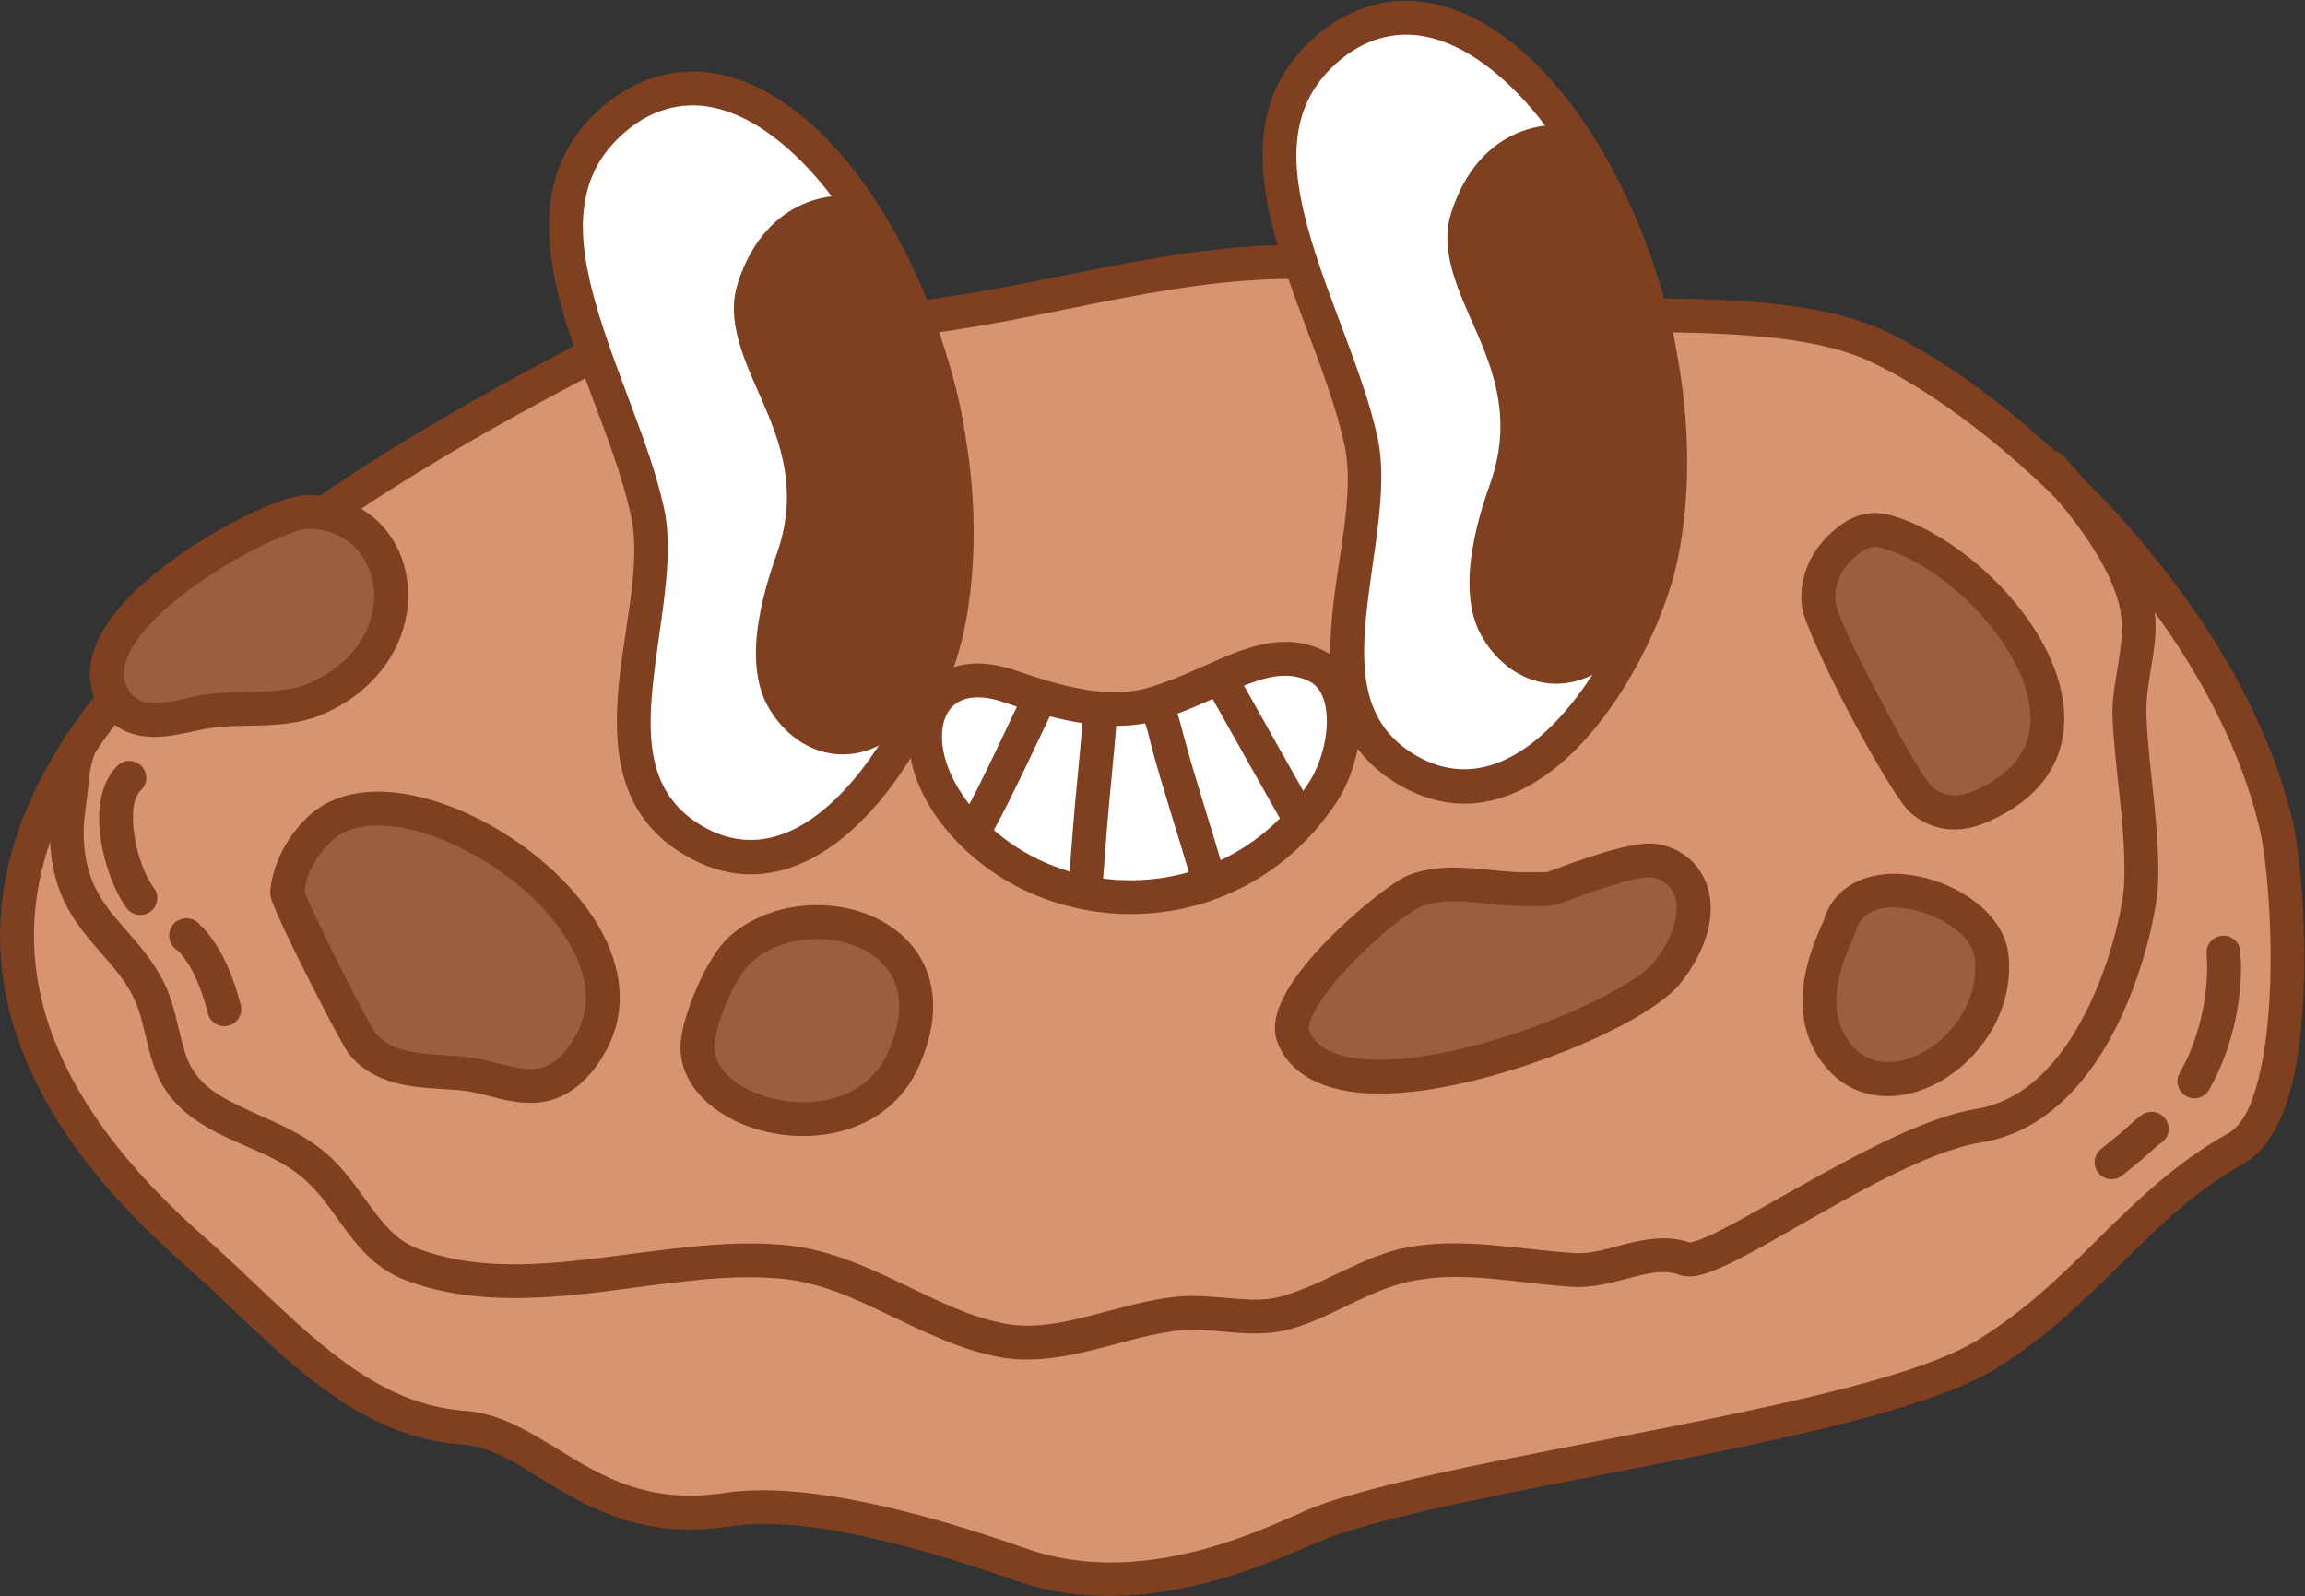 <?xml version="1.0" encoding="UTF-8" standalone="no"?><!DOCTYPE svg PUBLIC "-//W3C//DTD SVG 1.1//EN" "http://www.w3.org/Graphics/SVG/1.1/DTD/svg11.dtd"><svg width="100%" height="100%" viewBox="0 0 2267 1570" version="1.1" xmlns="http://www.w3.org/2000/svg" xmlns:xlink="http://www.w3.org/1999/xlink" xml:space="preserve" xmlns:serif="http://www.serif.com/" style="fill-rule:evenodd;clip-rule:evenodd;stroke-linejoin:round;stroke-miterlimit:2;"><rect x="0" y="0" width="2267" height="1570" fill="#333333" stroke="none"/><g id="Cookie"><path d="M1475,305.443c-54.269,-7.191 -131.82,-44.865 -177.61,-47.17c-128.624,-6.475 -256.819,36.779 -384.155,52.996c-127.08,16.186 -197.088,-31.027 -321.921,33.792c-279.134,144.94 -866.709,475.045 -400.673,884.659c86.044,75.627 156.522,166.68 265.833,174.474c76.144,5.429 125.648,100.941 258.02,80.619c76.603,-11.759 189.515,18.968 290.13,54.145c126.807,44.334 259.7,-28.302 294.303,-41.337c136.303,-51.344 538.822,-95.279 652.814,-164.334c101.127,-61.261 147.874,-147.741 247.772,-204.127c66.669,-37.631 52.19,-262.333 39.188,-317.547c-50.684,-215.24 -266.097,-413.605 -394.467,-472.143c-96.425,-43.971 -279.831,-22.181 -369.234,-34.027Z" style="fill:#d89370;"/><path d="M1477.19,288.92c-31.72,-4.203 -71.559,-19.258 -108.026,-30.985c-26.536,-8.533 -51.461,-15.328 -70.935,-16.308c-129.596,-6.524 -258.8,36.769 -387.098,53.109c-62.49,7.959 -110.946,0.185 -159.127,-1.465c-51.52,-1.765 -102.732,2.917 -168.369,36.999c-112.646,58.49 -275.011,146.98 -399.288,258.428c-115.144,103.257 -197.08,226.451 -182.59,363.058c9.644,90.912 61.919,188.559 177.882,290.482c43.248,38.012 82.608,79.873 124.867,113.237c44.704,35.295 92.663,61.199 150.784,65.343c27.873,1.988 51.555,17.837 78.041,34.144c46.213,28.454 99.145,59.304 183.693,46.325c74.519,-11.44 184.222,19.184 282.1,53.404c131.623,46.018 269.762,-27.943 305.679,-41.473c81.294,-30.623 257.892,-58.43 410.608,-90.735c104.694,-22.146 198.358,-46.706 244.966,-74.941c51.777,-31.366 89.719,-69.085 127.418,-106.283c35.796,-35.321 71.344,-70.172 119.911,-97.585c23.19,-13.09 39.582,-44.779 48.422,-85.749c18.33,-84.939 8.173,-210.315 -1.203,-250.133c-51.893,-220.373 -272.343,-423.552 -403.775,-483.487c-40.181,-18.323 -94.799,-26.012 -151.91,-29.04c-81.75,-4.334 -168.722,0.721 -222.05,-6.345l0,0Zm-4.378,33.045c53.956,7.149 141.95,2.202 224.663,6.587c52.531,2.785 102.886,9.229 139.845,26.082c125.309,57.142 335.684,250.692 385.159,460.799c8.826,37.482 18.32,155.504 1.066,235.461c-6.413,29.719 -15.402,54.257 -32.224,63.751c-51.331,28.974 -89.105,65.556 -126.939,102.887c-35.931,35.453 -71.926,71.605 -121.276,101.5c-44.585,27.009 -134.443,49.654 -234.593,70.839c-154.549,32.692 -333.191,61.163 -415.461,92.153c-33.289,12.54 -160.933,83.853 -282.927,41.201c-103.352,-36.133 -219.472,-66.965 -298.159,-54.885c-74.299,11.406 -120.547,-16.758 -161.158,-41.762c-31.399,-19.333 -60.104,-36.653 -93.148,-39.009c-51.19,-3.649 -93.125,-27.169 -132.499,-58.256c-41.818,-33.017 -80.719,-74.496 -123.516,-112.112c-107.735,-94.692 -157.781,-184.499 -166.74,-268.962c-13.414,-126.457 65.108,-239.14 171.696,-334.725c122.089,-109.485 281.733,-196.201 392.394,-253.661c71.42,-37.085 124.07,-35.432 180.896,-31.733c40.688,2.648 83.394,6.313 135.451,-0.317c126.373,-16.096 253.56,-59.311 381.211,-52.885c21.732,1.094 50.93,10.856 81.204,20.923c32.947,10.955 67.025,22.41 95.055,26.124l-0,-0Z" style="fill:#7e4021;"/><path d="M993.331,675.133c52.48,18.149 99.569,29.105 140.319,17.335c62.086,-17.933 112.108,-61.185 160.775,-37.662c40.019,19.343 30.192,88.566 6.43,124.605c-87.258,132.341 -266.144,131.829 -355.039,28.668c-65.079,-75.522 -37.66,-162.402 47.515,-132.946Z" style="fill:#fff;"/><path d="M998.778,659.381c-43.052,-14.888 -74.004,-3.952 -90.892,17.875c-23.435,30.287 -20.341,88.733 25.304,141.703c95.532,110.862 287.807,111.847 381.579,-30.373c16.198,-24.568 26.596,-62.732 22.582,-94.06c-3.11,-24.275 -14.534,-44.508 -35.673,-54.726c-23.373,-11.297 -46.984,-10.332 -71.699,-3.051c-30.854,9.09 -63.732,28.955 -100.954,39.706c-37.86,10.936 -81.488,-0.211 -130.247,-17.074l-0,0Zm-10.895,31.503c56.204,19.437 106.751,30.201 150.392,17.596c31.522,-9.105 60.012,-24.559 86.767,-34.829c21.746,-8.347 42.048,-13.546 62.13,-3.839c10.883,5.26 15.515,16.452 17.116,28.95c3.052,23.82 -5.031,52.795 -17.348,71.475c-80.744,122.461 -246.239,122.422 -328.499,26.962c-22.633,-26.265 -33.069,-53.834 -31.9,-76.154c0.691,-13.2 5.583,-24.288 15.331,-30.223c10.878,-6.622 26.463,-6.698 46.011,0.062l0,0Z" style="fill:#7e4021;"/><path d="M1122.81,703.522c5.134,9.185 7.579,22.9 10.293,32.959c11.101,41.133 27.203,89.659 38.807,130.653c2.506,8.851 11.725,14.002 20.576,11.497c8.851,-2.506 14.003,-11.726 11.497,-20.576c-11.569,-40.871 -27.63,-89.249 -38.697,-130.259c-3.356,-12.435 -7.032,-29.18 -13.378,-40.536c-4.487,-8.029 -14.65,-10.905 -22.679,-6.418c-8.03,4.488 -10.906,14.65 -6.419,22.68Z" style="fill:#7e4021;"/><path d="M1065.49,700.877c-0.851,11.693 -4.11,47.561 -5.284,59.226c-3.588,35.676 -6.342,71.297 -8.885,107.046c-0.652,9.175 6.267,17.154 15.443,17.807c9.175,0.652 17.154,-6.267 17.807,-15.442c2.519,-35.425 5.246,-70.723 8.801,-106.076c1.192,-11.844 4.499,-48.266 5.363,-60.14c0.669,-9.174 -6.237,-17.165 -15.412,-17.833c-9.174,-0.668 -17.165,6.238 -17.833,15.412Z" style="fill:#7e4021;"/><path d="M1008.13,678.566c-8.941,17.24 -47.244,102.212 -64.14,128.848c-4.927,7.768 -2.621,18.075 5.147,23.002c7.768,4.927 18.074,2.621 23.001,-5.147c17.236,-27.171 56.463,-113.771 65.583,-131.357c4.235,-8.166 1.043,-18.234 -7.123,-22.469c-8.166,-4.234 -18.233,-1.043 -22.468,7.123Z" style="fill:#7e4021;"/><path d="M1187.52,678.368c16.536,29.722 58.276,103.539 75.005,133.141c4.525,8.008 14.701,10.836 22.71,6.31c8.008,-4.526 10.835,-14.702 6.31,-22.71c-16.705,-29.559 -58.384,-103.268 -74.896,-132.947c-4.472,-8.038 -14.629,-10.933 -22.667,-6.461c-8.039,4.472 -10.934,14.629 -6.462,22.667Z" style="fill:#7e4021;"/><path d="M775.74,125.148c-94.848,-75.253 -160.45,-18.484 -176.021,-4.229c-104.065,95.271 9.978,255.76 37.238,383.249c20.74,96.993 -65.592,251.779 40.418,319.627c125.059,80.04 235.435,-109.713 255.186,-210.411c36.049,-183.798 -48.16,-402.024 -156.821,-488.236Z" style="fill:#fff;"/><path d="M786.099,112.092c-42.078,-33.386 -79.181,-42.785 -109.404,-41.703c-46.436,1.662 -77.617,28.521 -88.23,38.237c-46.179,42.276 -54.494,95.884 -44.892,154.338c13.024,79.283 60.679,167.959 77.086,244.689c10.064,47.063 -6.489,108.103 -12.058,165.652c-6.369,65.801 0.976,126.886 59.79,164.528c56.957,36.453 111.282,24.347 157.355,-11.349c63.764,-49.404 110.721,-146.42 123.17,-209.892c37.266,-190.006 -50.486,-415.376 -162.817,-504.5l0,-0Zm-20.718,26.112c104.992,83.301 185.656,294.381 150.825,471.972c-11.252,57.366 -53.246,145.307 -110.876,189.958c-34.857,27.007 -75.879,37.203 -118.97,9.624c-47.205,-30.212 -49.692,-80.429 -44.581,-133.242c5.909,-61.054 22.153,-125.903 11.477,-175.833c-13.695,-64.044 -49.109,-136.402 -68.108,-204.689c-17.112,-61.504 -21.26,-119.676 25.825,-162.781c8.072,-7.39 31.598,-28.248 66.914,-29.512c24.278,-0.87 53.693,7.685 87.494,34.503l0,0Z" style="fill:#7e4021;"/><path d="M1477.49,55.628c-94.848,-75.253 -160.45,-18.484 -176.021,-4.228c-104.066,95.27 9.977,255.759 37.238,383.248c20.74,96.993 -65.593,251.779 40.418,319.628c125.059,80.039 235.435,-109.714 255.185,-210.412c36.05,-183.798 -48.159,-402.023 -156.82,-488.236Z" style="fill:#fff;"/><path d="M1487.85,42.572c-42.079,-33.386 -79.181,-42.785 -109.405,-41.703c-46.435,1.662 -77.616,28.521 -88.229,38.238c-46.179,42.275 -54.494,95.883 -44.892,154.338c13.024,79.282 60.679,167.958 77.086,244.688c10.063,47.063 -6.489,108.103 -12.059,165.652c-6.368,65.801 0.977,126.886 59.791,164.528c56.956,36.453 111.282,24.347 157.355,-11.349c63.764,-49.404 110.72,-146.42 123.17,-209.892c37.266,-190.006 -50.486,-415.376 -162.817,-504.5l0,-0Zm-20.718,26.113c104.991,83.301 185.656,294.38 150.824,471.971c-11.251,57.366 -53.245,145.307 -110.875,189.958c-34.857,27.007 -75.879,37.203 -118.97,9.624c-47.206,-30.212 -49.693,-80.429 -44.581,-133.241c5.909,-61.055 22.153,-125.904 11.476,-175.834c-13.694,-64.044 -49.109,-136.402 -68.108,-204.689c-17.112,-61.504 -21.259,-119.675 25.826,-162.781c8.072,-7.39 31.598,-28.248 66.914,-29.512c24.278,-0.869 53.693,7.685 87.494,34.504l0,-0Z" style="fill:#7e4021;"/><path d="M835.41,209.763c-10.668,-3.546 -69.614,-1.2 -93.924,73.714c-22.536,69.447 82.76,143.027 37.819,267.936c-14.749,40.991 -29.433,99.705 -9.518,135.15c32.695,58.192 119.05,65.54 158.481,-83.36c13.746,-51.909 8.903,-121.182 3.696,-174.595c-7.365,-75.545 -67.705,-209.257 -96.554,-218.845Z" style="fill:#7e4021;"/><path d="M840.667,193.947c-12.747,-4.237 -85.986,-5.129 -115.034,84.386c-10.194,31.414 1.171,63.856 17.111,100.182c19.705,44.906 46.009,97.407 20.878,167.255c-9.357,26.008 -18.563,58.79 -19.984,88.929c-1.054,22.36 2.244,43.343 11.619,60.028c20.385,36.283 58.022,55.581 96.186,43.733c33.978,-10.549 71.048,-48.334 92.937,-130.991c14.21,-53.66 9.555,-125.262 4.172,-180.478c-5.349,-54.87 -37.467,-139.372 -66.622,-188.512c-8.001,-13.485 -15.867,-24.418 -22.881,-31.744c-6.576,-6.867 -12.991,-10.997 -18.382,-12.788Zm-10.514,31.631c2.315,0.77 4.472,3.642 7.392,7.071c4.954,5.814 10.254,13.631 15.717,22.839c27.043,45.579 57.152,123.844 62.114,174.737c5.031,51.611 10.063,118.554 -3.219,168.711c-10.943,41.325 -25.44,69.809 -41.685,87.748c-15.727,17.369 -32.632,23.941 -48.199,21.338c-15.613,-2.611 -29.145,-13.94 -37.956,-29.623c-6.558,-11.672 -8.12,-26.488 -7.382,-42.131c1.266,-26.864 9.712,-56.031 18.052,-79.213c28.8,-80.045 0.862,-140.473 -21.719,-191.934c-12.256,-27.929 -23.767,-52.347 -15.929,-76.5c14.236,-43.869 41.884,-58.766 60.724,-62.274c5.732,-1.067 10.19,-1.4 12.09,-0.769Z" style="fill:#7e4021;"/><path d="M1537.16,140.243c-10.668,-3.546 -69.614,-1.2 -93.924,73.714c-22.536,69.447 82.76,143.027 37.818,267.936c-14.748,40.991 -29.432,99.705 -9.517,135.15c32.694,58.192 119.05,65.54 158.481,-83.36c13.746,-51.908 8.903,-121.181 3.696,-174.595c-7.365,-75.545 -67.706,-209.256 -96.554,-218.845Z" style="fill:#7e4021;"/><path d="M1542.42,124.427c-12.748,-4.237 -85.986,-5.129 -115.034,84.386c-10.194,31.414 1.171,63.857 17.111,100.182c19.705,44.906 46.009,97.407 20.878,167.255c-9.357,26.008 -18.563,58.791 -19.984,88.929c-1.054,22.36 2.244,43.343 11.618,60.028c20.385,36.283 58.023,55.581 96.187,43.733c33.978,-10.549 71.048,-48.334 92.936,-130.991c14.21,-53.659 9.556,-125.262 4.173,-180.478c-5.35,-54.87 -37.467,-139.371 -66.623,-188.511c-8.001,-13.486 -15.866,-24.419 -22.881,-31.745c-6.575,-6.867 -12.99,-10.996 -18.381,-12.788Zm-10.514,31.632c2.315,0.769 4.472,3.641 7.392,7.07c4.954,5.815 10.254,13.631 15.717,22.839c27.043,45.579 57.152,123.844 62.114,174.737c5.031,51.612 10.063,118.554 -3.219,168.711c-10.944,41.325 -25.44,69.809 -41.685,87.749c-15.728,17.368 -32.632,23.94 -48.199,21.337c-15.613,-2.611 -29.145,-13.94 -37.956,-29.622c-6.558,-11.673 -8.12,-26.489 -7.383,-42.132c1.267,-26.864 9.712,-56.031 18.053,-79.213c28.799,-80.045 0.862,-140.473 -21.719,-191.934c-12.256,-27.929 -23.767,-52.347 -15.929,-76.499c14.236,-43.869 41.884,-58.767 60.724,-62.274c5.732,-1.068 10.189,-1.401 12.09,-0.769Z" style="fill:#7e4021;"/><path d="M1627.86,846.576c-23.179,-4.377 -100.323,27.424 -103.146,27.567c-17.322,0.878 -34.927,0.614 -52.203,-1.125c-2.062,-0.208 -4.125,-0.399 -6.186,-0.623c-24.611,-2.67 -50.754,-5.493 -74.784,3.736c-24.211,9.299 -134.701,103.976 -119.557,143.223c37.897,98.213 327.041,-10.882 367.667,-62.626c42.238,-53.797 28.662,-102.513 -11.791,-110.152Z" style="fill:#9d5e3e;"/><path d="M1521.86,857.592c-15.835,0.719 -31.897,0.431 -47.671,-1.157c-2.019,-0.203 -4.039,-0.39 -6.057,-0.609c-27.18,-2.949 -56.019,-5.446 -82.557,4.747c-18.117,6.958 -81.941,58.076 -112.743,102.848c-8.757,12.729 -14.904,25.067 -17.448,35.815c-2.303,9.732 -1.857,18.559 1.06,26.118c13.58,35.194 52.791,51.072 104.272,50.229c72.7,-1.191 170.585,-33.877 232.809,-66.344c28.57,-14.907 49.805,-30.196 59.244,-42.219c52.825,-67.281 28.785,-127.268 -21.808,-136.821l0,-0c-7.795,-1.472 -20.548,-0.241 -34.999,3.194c-27.7,6.584 -63.267,20.374 -73.843,24.11l-0.259,0.089Zm102.916,5.361c30.492,5.758 33.612,42.933 1.775,83.482c-7.624,9.711 -25.369,21.211 -48.446,33.252c-58.281,30.41 -149.841,61.452 -217.934,62.567c-18.997,0.311 -36.02,-1.667 -49.51,-7.217c-10.814,-4.449 -19.102,-11.273 -23.118,-21.682c-1.049,-2.719 -0.038,-5.95 1.193,-9.601c2.243,-6.65 6.365,-13.892 11.558,-21.44c26.828,-38.995 81.452,-84.564 97.232,-90.624c21.523,-8.266 44.967,-5.117 67.011,-2.725c2.103,0.228 4.209,0.424 6.313,0.636c18.108,1.823 36.561,2.108 54.717,1.187c0.731,-0.037 3.929,-0.512 8.8,-2.263c8.886,-3.195 31.127,-11.734 52.772,-18.21c15.227,-4.557 29.935,-8.816 37.637,-7.362Z" style="fill:#7e4021;"/><path d="M1851.72,521.854c2.384,1.076 -5.039,-0.874 -7.567,-0.753c-6.804,0.327 -13.406,2.002 -19.557,5.781c-20.497,12.594 -39.648,37.15 -35.793,68.052c3.09,24.768 83.092,175.755 100.509,191.26c16.447,14.642 36.744,15.788 55.456,8.185c155.517,-63.194 13.789,-245.482 -93.048,-272.525Z" style="fill:#9d5e3e;"/><path d="M1850.98,505.203c-2.534,-0.367 -6.112,-0.822 -7.622,-0.749c-9.571,0.459 -18.83,2.911 -27.483,8.228c-25.304,15.547 -48.366,46.166 -43.607,84.315c1.63,13.061 22.882,59.696 46.679,104.816c23.8,45.123 50.102,88.653 59.287,96.83c21.613,19.241 48.223,21.168 72.812,11.176c35.768,-14.534 57.455,-35.036 68.932,-58.003c17.222,-34.46 11.718,-75.663 -8.537,-114.901c-31.462,-60.948 -98.359,-116.722 -155.627,-131.218c-1.617,-0.41 -3.244,-0.568 -4.834,-0.494Zm-6.719,32.595l3.988,0.5l0.83,0.094c49.235,13.115 105.774,61.569 132.742,113.813c14.964,28.988 21.063,59.252 8.34,84.71c-8.484,16.978 -25.223,31.279 -51.663,42.023c-12.835,5.215 -26.818,4.851 -38.1,-5.192c-8.232,-7.328 -30.638,-47.043 -51.967,-87.484c-21.332,-40.444 -41.625,-81.684 -43.086,-93.391c-2.951,-23.657 12.289,-42.147 27.98,-51.789c3.439,-2.113 7.142,-3.032 10.936,-3.284Zm-4.818,-4.679c0.984,1.16 2.438,2.433 4.622,3.535c-1.778,-0.918 -3.331,-2.123 -4.622,-3.535Z" style="fill:#7e4021;"/><path d="M1810.08,908.545c1.016,3.743 -45.818,77.977 -1.456,130.38c51.133,60.403 160.188,-11.026 150.06,-98.833c-6.447,-55.897 -127.575,-94.757 -148.604,-31.547Z" style="fill:#9d5e3e;"/><path d="M1793.79,905.066l-0.051,0.126c-3.443,8.131 -14.087,29.558 -18.68,55.201c-5.088,28.403 -2.774,61.404 20.842,89.301c25.412,30.019 62.173,34.595 96.532,21.38c47.699,-18.346 89.794,-72.309 82.806,-132.891c-1.684,-14.603 -9.005,-28.496 -20.429,-40.429c-15.083,-15.757 -37.494,-28.156 -60.752,-34.227c-42.691,-11.143 -86.482,-0.26 -99.794,39.757c-0.195,0.586 -0.357,1.18 -0.474,1.782Zm32.106,8.63l-0.003,0.11c7.734,-23.248 34.945,-24.5 59.746,-18.026c17.201,4.49 33.937,13.371 45.092,25.024c6.069,6.34 10.5,13.44 11.395,21.198c5.165,44.785 -26.398,84.399 -61.66,97.961c-20.951,8.058 -43.627,6.499 -59.124,-11.806c-14.384,-16.992 -16.58,-36.913 -14.522,-54.778c2.307,-20.028 9.9,-37.827 14.466,-48.095c2.23,-5.013 3.778,-9 4.61,-11.588Z" style="fill:#7e4021;"/><path d="M728.185,933.776c-19.566,17.707 -40.537,68.195 -42.139,93.772c-4.564,72.852 157.745,112.764 202.11,15.203c57.954,-127.446 -93.868,-168.799 -159.971,-108.975Z" style="fill:#9d5e3e;"/><path d="M717.001,921.419c-21.955,19.87 -45.791,76.386 -47.589,105.087c-2.249,35.885 26.359,66.993 67.422,81.659c57.332,20.477 135.983,8.581 166.494,-58.515c20.241,-44.512 17.328,-80.041 2.898,-106.037c-17.016,-30.654 -51.086,-48.928 -88.113,-52.697c-36.096,-3.675 -74.573,6.485 -101.112,30.503Zm22.368,24.715c19.733,-17.859 48.529,-24.788 75.369,-22.056c25.911,2.637 50.436,14.261 62.343,35.713c10.362,18.667 10.438,44.098 -4.097,76.06c-14.898,32.763 -45.94,46.581 -77.221,48.027c-29.092,1.346 -58.75,-7.698 -77.217,-23.632c-10.009,-8.636 -16.639,-19.325 -15.866,-31.656c1.406,-22.454 19.512,-66.912 36.689,-82.456Z" style="fill:#7e4021;"/><path d="M303.32,503.389c-37.396,-0.378 -243.427,110.364 -189.14,186.901c21.175,29.853 61.371,14.074 88.068,9.608c34.946,-5.847 76.153,1.848 109.365,-12.988c108.686,-48.55 88.047,-182.549 -8.293,-183.521Z" style="fill:#9d5e3e;"/><path d="M303.488,486.723c-7.995,-0.081 -22.634,3.555 -40.636,11.02c-36.833,15.273 -90.438,46.195 -127.765,81.472c-19.075,18.028 -33.91,37.326 -41.215,56.193c-8.637,22.306 -7.633,44.298 6.714,64.525c14.305,20.169 34.694,25.721 56.358,24.678c16.703,-0.803 34.148,-5.948 48.054,-8.275c16.788,-2.809 35.085,-2.269 53.168,-2.905c21.005,-0.738 41.713,-3.025 60.245,-11.304c49.609,-22.16 75.115,-60.334 81.416,-97.742c9.94,-59.005 -26.976,-116.962 -96.339,-117.662l-0,-0Zm-0.336,33.331c54.256,0.548 77.826,54.031 57.599,99.173c-9.329,20.821 -27.704,39.855 -55.935,52.465c-14.681,6.558 -31.181,7.842 -47.821,8.426c-19.559,0.688 -39.339,0.304 -57.497,3.342c-12.791,2.139 -28.793,7.117 -44.156,7.856c-10.409,0.501 -20.695,-0.978 -27.568,-10.668c-7.369,-10.39 -7.254,-21.746 -2.818,-33.204c5.768,-14.896 17.967,-29.77 33.027,-44.003c34.354,-32.468 83.737,-60.85 117.637,-74.907c12.317,-5.108 22.062,-8.535 27.531,-8.48l0.001,0Z" style="fill:#7e4021;"/><path d="M315.685,814.078c-16.303,14.729 -30.644,37.607 -33.287,63.325c-0.735,7.149 65.217,137.907 73.715,148.662c24.794,31.381 71.26,26.151 103.376,30.285c23.177,2.983 47.211,14.337 70.599,11.12c22.797,-3.136 40.266,-20.664 52.529,-44.402c63.337,-122.602 -184.925,-283.084 -266.932,-208.99Z" style="fill:#9d5e3e;"/><path d="M304.511,801.711c-19.026,17.19 -35.607,43.973 -38.692,73.988c-0.151,1.463 -0.211,3.994 0.69,7.4c0.817,3.088 3.355,9.599 7.246,18.288c17.246,38.521 62.293,126.167 69.281,135.011c15.092,19.101 36.469,27.653 59.271,31.466c18.945,3.167 38.812,2.926 55.054,5.016c11.027,1.419 22.242,4.898 33.497,7.571c13.869,3.293 27.791,5.416 41.501,3.53c27.87,-3.834 50.074,-24.243 65.065,-53.263c18.359,-35.537 14.772,-73.841 -3.372,-109.933c-16.757,-33.331 -46.205,-64.79 -80.684,-89.517c-41.303,-29.62 -89.721,-49.471 -131.215,-52.305c-30.837,-2.106 -58.098,5.09 -77.642,22.748l0,-0Zm-5.176,74.563c2.919,-20.255 14.546,-38.105 27.523,-49.83l-0,0c13.261,-11.981 32.099,-15.654 53.023,-14.225c36.143,2.469 78.085,20.336 114.061,46.137c29.921,21.458 55.787,48.476 70.328,77.401c13.155,26.167 16.85,53.897 3.539,79.662c-9.539,18.465 -22.259,33.1 -39.993,35.54c-9.678,1.331 -19.465,-0.614 -29.256,-2.939c-12.402,-2.946 -24.793,-6.636 -36.944,-8.2c-15.873,-2.044 -35.297,-1.737 -53.812,-4.833c-14.661,-2.452 -28.91,-6.972 -38.614,-19.254c-7.41,-9.379 -59.68,-113.055 -69.587,-138.722l-0.268,-0.737Z" style="fill:#7e4021;"/><path d="M1661.94,1222.03c-20.463,-7.029 -41.392,-3.996 -62.469,1.303c-16.644,4.186 -33.351,10 -50.01,9.061c-55.221,-3.112 -109.541,-15.887 -164.74,-5.719c-44.075,8.118 -81.909,36.59 -125.085,48.519c-14.591,4.032 -29.95,3.229 -45.384,2c-18.32,-1.46 -36.747,-3.616 -54.479,-2.099c-29.717,2.544 -60.041,12.056 -90.364,19.656c-27.068,6.784 -54.128,12.125 -80.754,7.101c-35.79,-6.752 -68.583,-23.621 -101.801,-39.527c-36.27,-17.367 -73.007,-33.641 -113.591,-37.722c-59.737,-6.006 -123.974,5.483 -187.905,13.136c-59.972,7.18 -119.701,11.052 -174.651,-9.813c-18.356,-6.969 -30.159,-20.066 -41.197,-34.517c-13.393,-17.532 -25.62,-37.036 -42.803,-53.716c-26.945,-26.157 -61.477,-37.319 -92.642,-52.63c-15.202,-7.469 -31.109,-16.061 -42.264,-31.656c-7.334,-10.255 -10.82,-22.362 -13.908,-34.754c-3.785,-15.185 -6.859,-30.822 -12.641,-45.297c-9.152,-22.915 -23.574,-40.328 -38.438,-57.354c-12.629,-14.465 -25.644,-28.585 -34.209,-47.219c-9.904,-21.545 -12.241,-48.402 -8.767,-72.835c5.439,-38.243 2.45,-37.537 10.493,-60.371c3.057,-8.676 -1.506,-18.201 -10.182,-21.257c-8.676,-3.056 -18.201,1.506 -21.257,10.182c-8.905,25.277 -6.034,24.418 -12.055,66.753c-4.365,30.697 -0.962,64.382 11.481,91.45c9.964,21.676 24.696,38.394 39.386,55.22c12.455,14.265 24.924,28.594 32.592,47.794c5.227,13.086 7.832,27.269 11.253,40.995c4.117,16.52 9.363,32.414 19.14,46.085c14.588,20.395 34.797,32.415 54.678,42.182c28.133,13.821 59.799,23.017 84.123,46.63c15.951,15.485 27.097,33.756 39.53,50.033c14.789,19.36 31.263,36.107 55.855,45.445c59.938,22.758 125.028,19.579 190.446,11.747c61.458,-7.357 123.18,-18.841 180.607,-13.067c36.694,3.69 69.737,18.918 102.53,34.62c35.845,17.164 71.398,34.932 110.017,42.219c31.313,5.907 63.205,0.454 95.038,-7.524c28.576,-7.162 57.098,-16.38 85.103,-18.777c15.948,-1.365 32.512,0.802 48.989,2.115c19.363,1.542 38.603,1.96 56.909,-3.098c42.248,-11.674 79.117,-39.923 122.246,-47.868c52.556,-9.681 104.247,3.256 156.826,6.219c19.943,1.123 40.088,-5.004 60.013,-10.014c14.977,-3.766 29.812,-7.164 44.336,-1.818c4.732,1.742 11.623,2.286 20.353,0.159c11.56,-2.817 28.939,-10.866 49.83,-22.095c62.864,-33.788 161.639,-97.909 226.19,-108.228c52.847,-8.448 91.908,-44.813 119.265,-88.862c39.147,-63.032 54.014,-141.224 54.887,-165.085c2.05,-56.004 -9.382,-113.355 -11.442,-165.524c-1.282,-32.439 11.125,-64.205 8.79,-96.702c-3.97,-55.273 -58.892,-125.857 -90.942,-159.428c-6.352,-6.654 -16.911,-6.898 -23.564,-0.546c-6.653,6.352 -6.898,16.91 -0.546,23.564c28.134,29.468 78.32,90.28 81.805,138.798c2.308,32.142 -10.118,63.545 -8.851,95.63c2.03,51.374 13.458,107.838 11.439,162.989c-0.787,21.514 -14.595,91.884 -49.893,148.718c-22.273,35.863 -53.183,66.654 -96.21,73.532c-67.39,10.774 -171.08,76.509 -236.709,111.783c-15.454,8.306 -28.581,14.817 -38.31,18.015c-2.109,0.693 -4.985,1.263 -6.087,1.469Z" style="fill:#7e4021;"/><path d="M2170.78,948.119c0.287,36.815 -8.895,75.332 -27.03,107.179c-4.552,7.994 -1.758,18.179 6.236,22.731c7.993,4.551 18.178,1.757 22.73,-6.236c21.045,-36.956 31.798,-81.645 31.396,-124.357c-0.008,-0.854 -0.562,-5.782 -0.812,-7.945c0.6,-3.803 -0.111,-7.829 -2.297,-11.354c-4.849,-7.817 -15.132,-10.226 -22.949,-5.377c-2.753,1.708 -6.172,4.781 -7.608,10.538c-0.573,2.298 0.143,12.327 0.334,14.821Z" style="fill:#7e4021;"/><path d="M2123.68,1125.16c2.504,-1.244 4.724,-3.138 6.389,-5.624c5.12,-7.642 3.072,-18.003 -4.57,-23.123c-2.336,-1.565 -9.631,-5.701 -18.826,-0.05c-4.12,2.532 -20.713,17.951 -22.622,19.452c-6.05,4.754 -12.048,9.565 -17.953,14.5c-7.059,5.898 -8.001,16.417 -2.102,23.476c5.898,7.058 16.417,8.001 23.476,2.102c5.649,-4.72 11.387,-9.321 17.175,-13.869c1.508,-1.186 16.269,-14.389 19.033,-16.864Z" style="fill:#7e4021;"/><path d="M115.587,753.027c-13.649,13.239 -19.212,35.042 -17.89,58.842c1.739,31.289 14.817,65.631 27.098,81.563c5.616,7.285 16.09,8.64 23.375,3.025c7.286,-5.616 8.641,-16.09 3.025,-23.376c-9.462,-12.275 -18.876,-38.953 -20.216,-63.062c-0.73,-13.148 0.275,-25.751 7.816,-33.064c6.603,-6.405 6.764,-16.965 0.359,-23.568c-6.404,-6.603 -16.964,-6.764 -23.567,-0.36Z" style="fill:#7e4021;"/><path d="M175.891,935.822c15.05,16.356 23.093,39.763 28.603,60.931c2.317,8.902 11.425,14.248 20.327,11.932c8.902,-2.317 14.248,-11.426 11.932,-20.328c-6.955,-26.718 -18.094,-55.856 -37.366,-76.224c-0.441,-0.466 -1.336,-1.2 -2.281,-1.922c-4.167,-5.973 -11.946,-8.707 -19.155,-6.19c-6.118,2.137 -8.681,6.037 -10.098,9.216c-1.642,3.682 -2.052,7.712 -0.667,12.07c0.66,2.076 1.925,4.693 4.415,7.182c0.781,0.78 3.088,2.474 4.29,3.333Zm16.674,-2.116c-1.107,0.727 -2.32,1.329 -3.625,1.785c1.42,-0.496 2.614,-1.108 3.625,-1.785Zm0.307,-0.206l-0.069,0.049l0.027,-0.018l0.042,-0.031Z" style="fill:#7e4021;"/></g></svg>